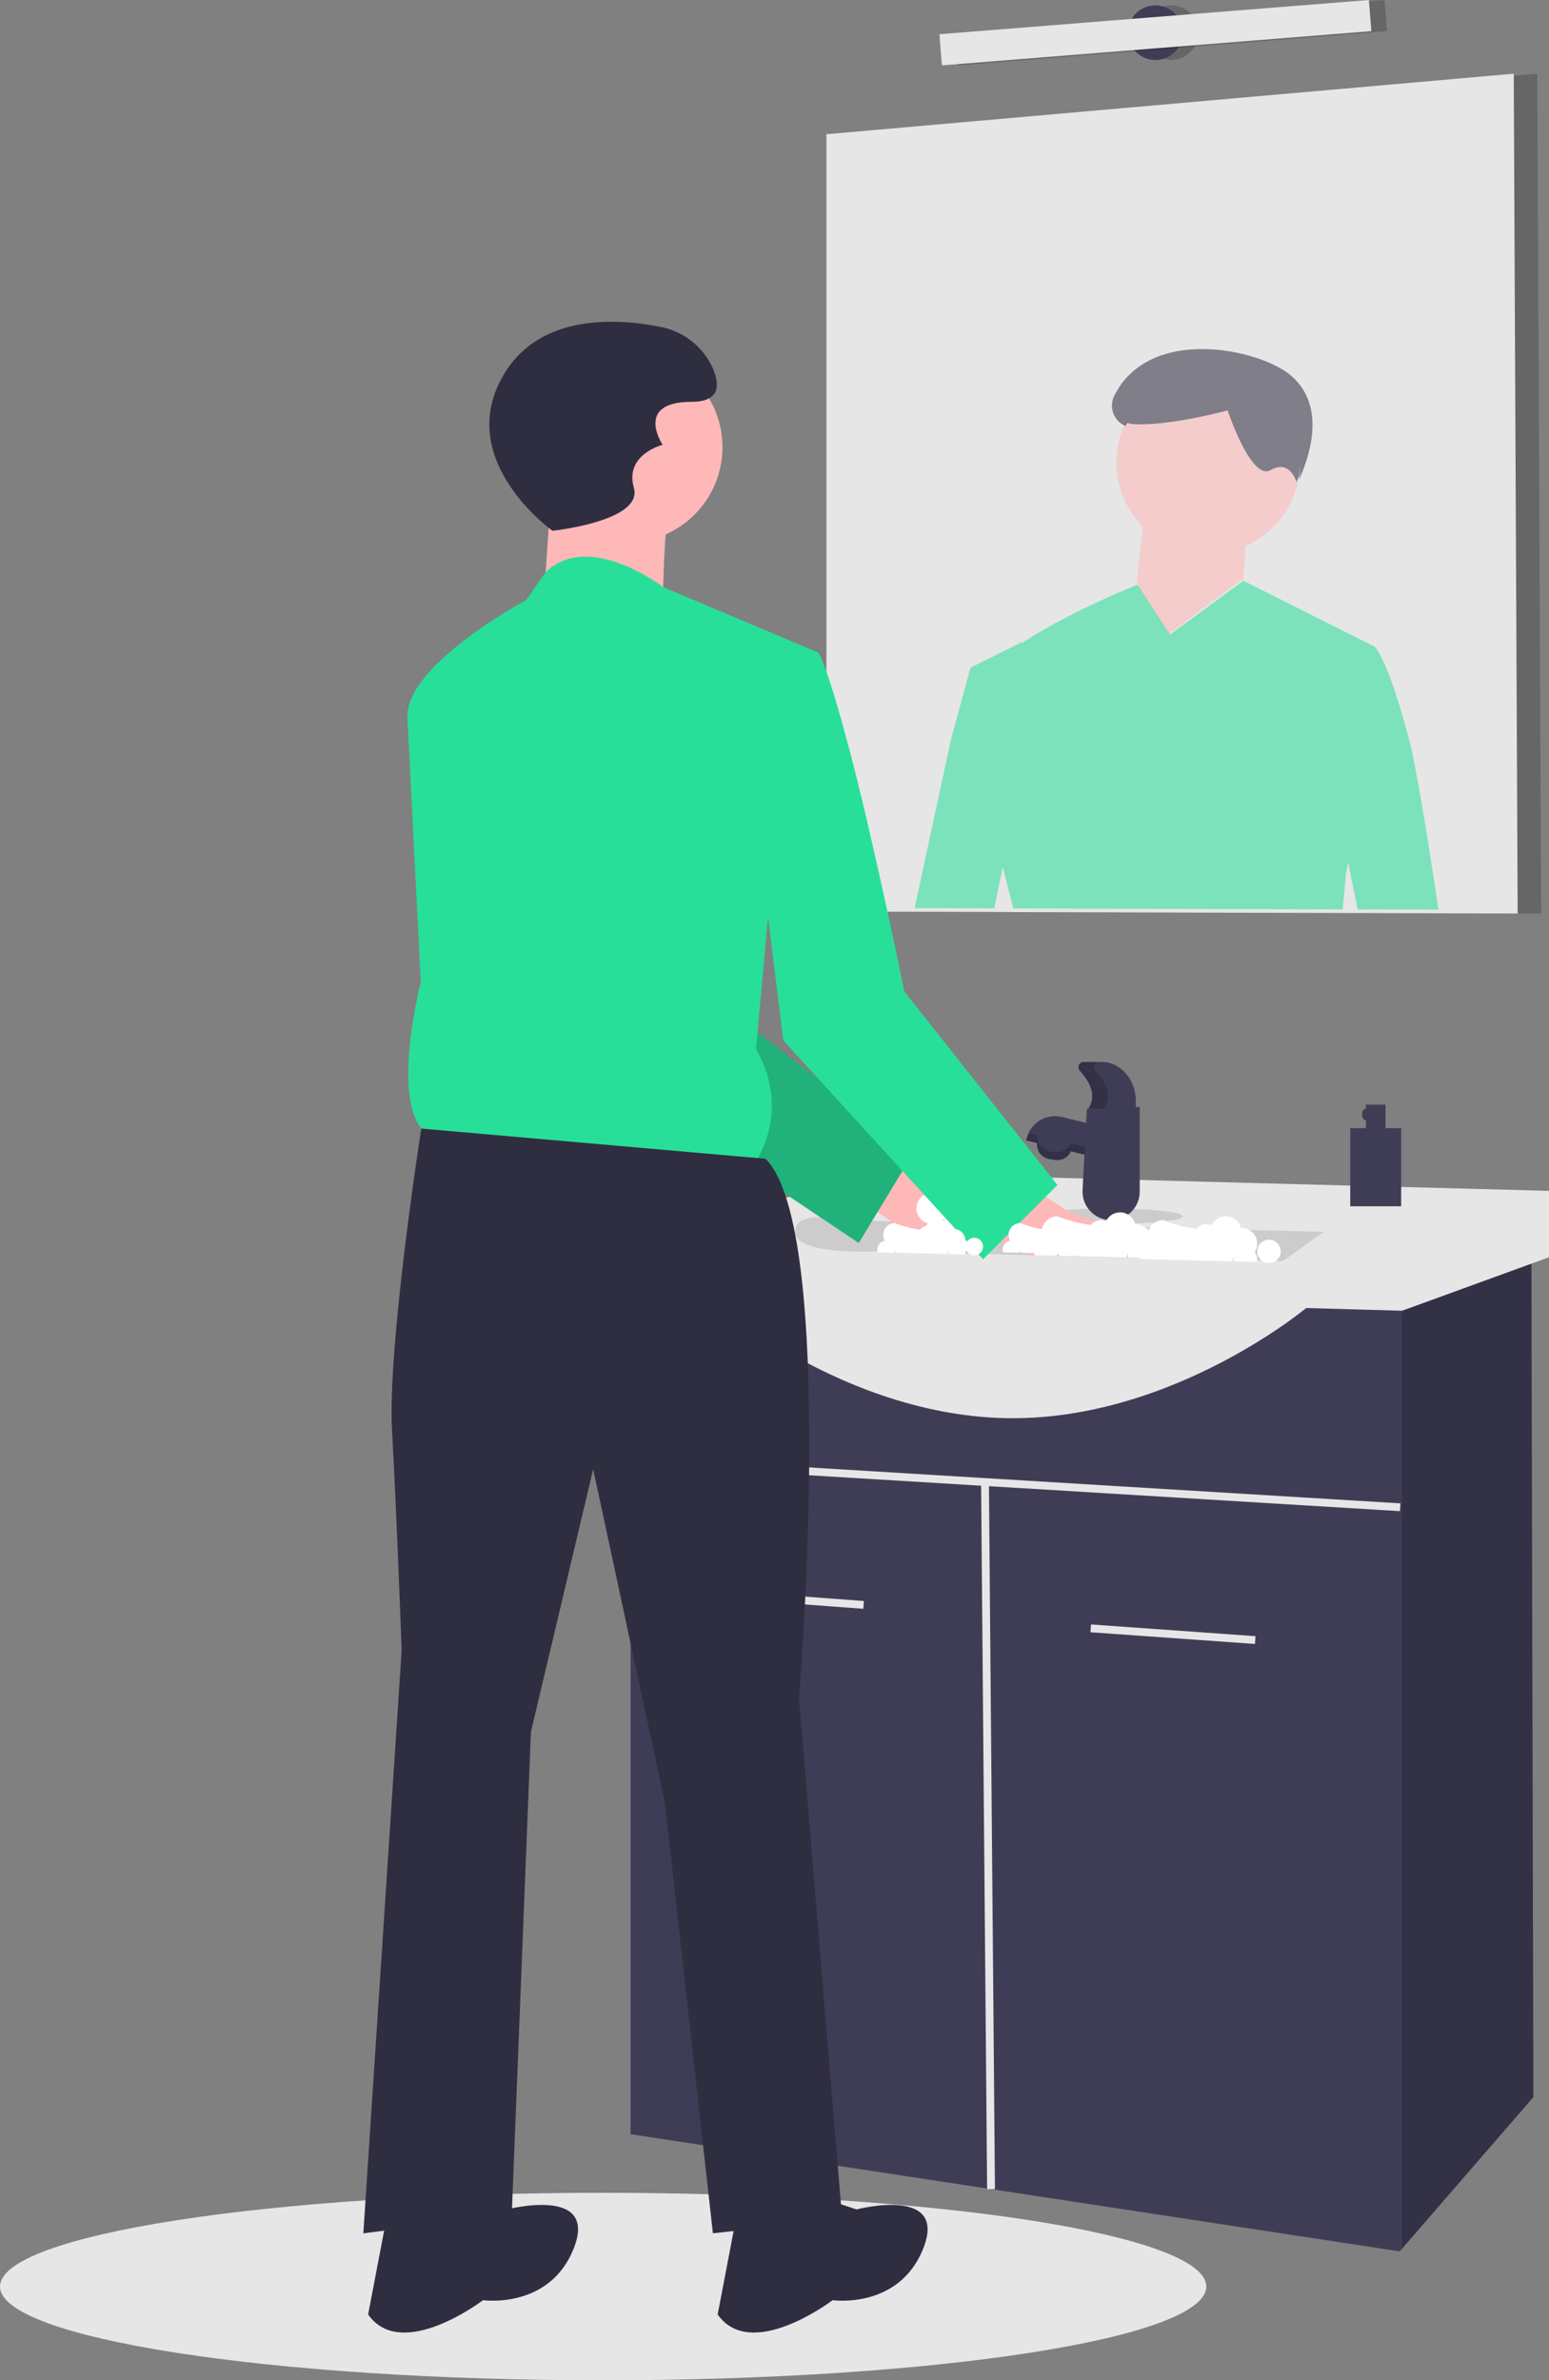 <svg width="164" height="252" viewBox="0 0 164 252" fill="none" xmlns="http://www.w3.org/2000/svg">
<rect x="0" y="0" width="164" height="252" fill="#808080" stroke="none"/>
<g clip-path="url(#clip0)">
<path opacity="0.2" d="M163.171 96.714L160.683 96.706L151.141 96.677L149.022 96.673L142.595 96.656L141.007 96.648H140.302L107.158 96.557L106.631 96.553H106.129L104.114 96.545L98.425 96.532L95.68 96.524L89.982 96.508V14.212L160.268 8.022L162.756 7.802L163.171 96.714Z" fill="black"/>
<path d="M160.683 96.706V96.714L153.716 96.694L151.141 96.685L149.022 96.681L145.978 96.673L144.764 96.669L142.599 96.665L141.475 96.66H141.007L140.314 96.656H140.302L135.073 96.644L134.127 96.64L120.721 96.603L118.312 96.594L108.48 96.565L107.158 96.561H106.627C106.629 96.559 106.631 96.556 106.631 96.553H106.129L104.114 96.545L98.425 96.532V96.536L95.68 96.528L93.793 96.524H93.37L87.494 96.507V14.212L160.268 7.802V8.022L160.683 96.706Z" fill="#E6E6E6"/>
<path opacity="0.2" d="M123.985 6.355C125.588 6.355 126.887 5.059 126.887 3.46C126.887 1.862 125.588 0.566 123.985 0.566C122.382 0.566 121.082 1.862 121.082 3.46C121.082 5.059 122.382 6.355 123.985 6.355Z" fill="black"/>
<path d="M122.326 6.355C123.93 6.355 125.229 5.059 125.229 3.46C125.229 1.862 123.93 0.566 122.326 0.566C120.723 0.566 119.424 1.862 119.424 3.46C119.424 5.059 120.723 6.355 122.326 6.355Z" fill="#3F3D56"/>
<path opacity="0.2" d="M146.586 -2.06106e-05L101.118 3.623L101.382 6.921L146.851 3.298L146.586 -2.06106e-05Z" fill="black"/>
<path d="M144.928 -2.06106e-05L99.46 3.623L99.724 6.921L145.192 3.298L144.928 -2.06106e-05Z" fill="#E6E6E6"/>
<path opacity="0.56" d="M149.201 78.35C146.763 69.136 145.465 68.425 145.465 68.425L131.715 61.523L131.623 61.49L123.894 67.176L120.564 62.065L120.398 61.92C120.398 61.92 120.328 61.949 120.191 62.003C118.997 62.482 112.847 65.017 108.282 68.032L108.141 68.011L102.754 70.683L101.788 74.243L100.673 78.35L96.833 96.141V96.145L99.578 96.153V96.149L105.267 96.161L106.163 91.778L107.283 96.169H107.784C107.784 96.173 107.783 96.176 107.78 96.178H108.311L109.634 96.182L119.465 96.211L121.875 96.219L135.281 96.256L136.226 96.26L141.455 96.273H141.468L142.16 96.277V96.265L142.517 92.39L142.732 91.306L143.748 96.273L143.752 96.281L145.917 96.285L147.132 96.289L150.176 96.298L152.294 96.302V96.294C151.71 92.353 150.097 81.741 149.201 78.35Z" fill="#28DF99"/>
<path opacity="0.56" d="M137.267 51.038L137.272 51.056C137.266 51.058 137.264 51.051 137.267 51.038C137.212 50.849 136.517 48.619 134.529 49.767C132.455 50.964 129.975 43.446 129.975 43.446C129.975 43.446 123.73 45.161 119.917 44.898C119.659 44.88 119.405 44.819 119.166 44.718C118.293 46.52 118.001 48.548 118.329 50.523C118.657 52.498 119.589 54.323 120.998 55.749L120.325 61.732L123.785 67.1L131.475 61.349C131.475 61.349 131.572 62.812 131.887 57.799C133.377 57.135 134.675 56.109 135.664 54.815C136.652 53.52 137.298 51.999 137.543 50.39C137.387 50.744 137.279 50.974 137.267 51.038Z" fill="#FFB8B8"/>
<path opacity="0.56" d="M137.543 50.774C138.393 48.847 140.67 43.174 136.672 39.756C133.364 36.928 121.695 34.405 117.966 41.912C117.825 42.199 117.743 42.511 117.727 42.83C117.712 43.148 117.762 43.467 117.874 43.766C117.987 44.065 118.159 44.337 118.382 44.567C118.604 44.797 118.871 44.979 119.167 45.101C119.22 44.99 119.281 44.883 119.339 44.775C119.526 44.841 119.72 44.882 119.918 44.898C123.73 45.161 129.975 43.446 129.975 43.446C129.975 43.446 132.455 50.964 134.53 49.767C136.518 48.62 137.212 50.849 137.267 51.038C137.279 50.974 137.388 50.744 137.543 50.39C137.606 49.962 137.641 49.529 137.646 49.095C137.648 49.172 137.652 49.247 137.652 49.324C137.652 49.809 137.616 50.294 137.543 50.774Z" fill="#2F2E41"/>
<path d="M63.858 252C99.126 252 127.717 247.556 127.717 242.075C127.717 236.594 99.126 232.15 63.858 232.15C28.59 232.15 0 236.594 0 242.075C0 247.556 28.59 252 63.858 252Z" fill="#E6E6E6"/>
<path d="M162.342 222.018L148.451 238.055L148.193 238.353L66.762 225.947V133.313H162.135L162.342 222.018Z" fill="#3F3D56"/>
<path d="M74.878 168.259L74.816 169.083L91.403 170.324L91.465 169.499L74.878 168.259Z" fill="#E6E6E6"/>
<path d="M115.513 171.981L115.454 172.805L132.87 174.046L132.929 173.221L115.513 171.981Z" fill="#E6E6E6"/>
<path d="M148.268 159.16L66.579 154.198L66.528 155.023L103.875 157.292L104.51 231.764L105.339 231.757L104.705 157.342L148.217 159.986L148.268 159.16Z" fill="#E6E6E6"/>
<path opacity="0.2" d="M162.341 222.018L148.45 238.055V133.313H162.134L162.341 222.018Z" fill="black"/>
<path d="M72.359 135.174H64.895V130.211L84.799 126.49L86.043 124.008L164 126.076V133.106L148.451 138.767L138.291 138.482C138.291 138.482 122.949 151.302 104.703 150.062C86.458 148.821 72.359 135.174 72.359 135.174Z" fill="#E6E6E6"/>
<path d="M140.157 130.418L135.803 133.52L123.607 133.226C123.607 133.23 123.603 133.226 123.603 133.226H123.582L122.654 133.205H122.649L121.878 133.185L119.444 133.127L119.241 133.123L117.089 133.073L117.01 133.069L114.335 133.007L114.161 133.003L112.183 132.953L111.864 132.949L109.542 132.891L108.795 132.875L104.62 132.775L103.567 132.751L92.47 132.486C92.47 132.486 84.562 132.879 84.189 130.588C84.181 130.532 84.177 130.475 84.177 130.418C84.177 129.116 85.553 128.838 86.856 128.872C87.629 128.9 88.399 129.002 89.153 129.178L92.337 129.256L94.324 129.302L100.556 129.455L105.884 129.583L107.771 129.632L110.471 129.699L111.541 129.723L115.513 129.819L117.371 129.864L121.293 129.959L140.157 130.418Z" fill="#CCCCCC"/>
<path d="M116.936 132.486C117.394 132.486 117.765 132.116 117.765 131.659C117.765 131.202 117.394 130.832 116.936 130.832C116.478 130.832 116.106 131.202 116.106 131.659C116.106 132.116 116.478 132.486 116.936 132.486Z" fill="#3F3D56"/>
<path d="M117.35 129.591C121.702 129.591 125.229 129.221 125.229 128.764C125.229 128.307 121.702 127.937 117.35 127.937C112.999 127.937 109.472 128.307 109.472 128.764C109.472 129.221 112.999 129.591 117.35 129.591Z" fill="#CCCCCC"/>
<path d="M112.419 118.252L119.294 119.924L118.509 123.138L108.645 120.74L108.702 120.506C108.895 119.716 109.396 119.034 110.093 118.612C110.79 118.189 111.626 118.06 112.419 118.252Z" fill="#3F3D56"/>
<path d="M109.822 120.846L113.513 121.399L113.495 121.518C113.434 121.921 113.216 122.282 112.888 122.524C112.56 122.766 112.149 122.868 111.746 122.807L111.097 122.71C110.693 122.649 110.331 122.432 110.088 122.104C109.846 121.777 109.744 121.367 109.804 120.965L109.822 120.846L109.822 120.846Z" fill="#3F3D56"/>
<path opacity="0.2" d="M118.509 122.311L113.353 121.057C113.198 121.371 112.948 121.628 112.638 121.791C112.327 121.953 111.973 122.013 111.627 121.962L111.217 121.901C110.813 121.839 110.447 121.632 110.188 121.317C109.929 121.003 109.796 120.604 109.814 120.197L108.936 119.984C108.808 120.223 108.711 120.477 108.646 120.74L109.814 121.024C109.796 121.431 109.929 121.83 110.188 122.144C110.447 122.459 110.813 122.667 111.217 122.728L111.627 122.789C111.973 122.84 112.327 122.78 112.638 122.618C112.948 122.455 113.198 122.198 113.353 121.884L118.509 123.138L119.294 119.924L119.104 119.877L118.509 122.311Z" fill="black"/>
<path d="M117.64 129.178C117.228 129.178 116.822 129.094 116.444 128.932C116.066 128.77 115.726 128.534 115.443 128.236C115.16 127.939 114.941 127.587 114.798 127.202C114.656 126.818 114.594 126.408 114.616 125.999L115.07 117.392L120.668 117.185V126.158C120.668 126.554 120.589 126.947 120.437 127.313C120.285 127.68 120.062 128.013 119.781 128.293C119.5 128.573 119.166 128.796 118.798 128.948C118.431 129.099 118.037 129.178 117.64 129.178Z" fill="#3F3D56"/>
<path d="M120.253 117.392H115.211C116.086 116.069 115.54 114.714 114.317 113.343C114.246 113.263 114.201 113.165 114.185 113.061C114.169 112.956 114.184 112.849 114.228 112.753C114.271 112.656 114.342 112.574 114.431 112.517C114.52 112.459 114.624 112.429 114.731 112.429H116.652C118.641 112.429 120.253 114.281 120.253 116.565V117.392Z" fill="#3F3D56"/>
<path opacity="0.2" d="M115.975 113.343C115.905 113.263 115.859 113.165 115.843 113.061C115.828 112.956 115.843 112.849 115.886 112.753C115.93 112.656 116.001 112.574 116.09 112.517C116.179 112.459 116.283 112.429 116.389 112.429H114.731C114.624 112.429 114.52 112.459 114.431 112.517C114.342 112.574 114.271 112.656 114.228 112.753C114.184 112.849 114.169 112.956 114.185 113.061C114.201 113.165 114.246 113.263 114.317 113.343C115.54 114.714 116.086 116.069 115.211 117.392H116.87C117.744 116.069 117.199 114.714 115.975 113.343Z" fill="black"/>
<path d="M92.05 122.266L98.427 124.514C98.427 124.514 113.597 125.721 111.628 129.569C109.66 133.417 96.677 130.931 96.677 130.931L90.528 126.674L92.05 122.266Z" fill="#FFB8B8"/>
<path d="M101.593 127.937C101.168 127.937 100.76 128.101 100.453 128.393C100.146 128.685 99.963 129.084 99.942 129.506C99.85 129.421 99.745 129.351 99.631 129.298C99.944 129.085 100.175 128.772 100.286 128.411C100.396 128.05 100.38 127.662 100.24 127.311C100.099 126.96 99.843 126.668 99.513 126.482C99.183 126.296 98.8 126.228 98.426 126.289C98.052 126.35 97.711 126.536 97.457 126.817C97.204 127.098 97.055 127.457 97.034 127.834C97.013 128.211 97.121 128.584 97.342 128.891C97.562 129.199 97.881 129.422 98.246 129.524C98.104 129.658 97.997 129.825 97.932 130.009C97.867 130.193 97.847 130.39 97.873 130.584C97.899 130.778 97.97 130.962 98.081 131.123C98.192 131.284 98.34 131.416 98.512 131.509C98.685 131.602 98.876 131.653 99.072 131.658C99.268 131.663 99.462 131.622 99.639 131.538C99.816 131.454 99.97 131.329 100.089 131.175C100.209 131.02 100.29 130.839 100.325 130.647C100.504 130.86 100.734 131.025 100.993 131.126C101.253 131.227 101.534 131.261 101.81 131.225C102.086 131.189 102.349 131.084 102.574 130.92C102.799 130.756 102.978 130.538 103.096 130.286C103.214 130.034 103.266 129.756 103.248 129.479C103.229 129.202 103.141 128.934 102.991 128.7C102.841 128.465 102.634 128.273 102.39 128.139C102.145 128.006 101.871 127.936 101.593 127.937Z" fill="white"/>
<path d="M104.496 128.764C104.071 128.765 103.664 128.928 103.356 129.22C103.049 129.512 102.867 129.911 102.846 130.334C102.753 130.249 102.648 130.178 102.534 130.125C102.847 129.912 103.078 129.6 103.189 129.238C103.3 128.877 103.284 128.489 103.143 128.138C103.003 127.787 102.746 127.495 102.417 127.309C102.087 127.123 101.703 127.055 101.329 127.116C100.956 127.177 100.614 127.363 100.361 127.644C100.108 127.925 99.958 128.284 99.937 128.661C99.916 129.038 100.025 129.411 100.245 129.719C100.466 130.026 100.785 130.249 101.149 130.351C101.008 130.486 100.9 130.652 100.835 130.836C100.77 131.021 100.75 131.217 100.776 131.411C100.802 131.605 100.873 131.789 100.985 131.95C101.096 132.111 101.243 132.243 101.416 132.336C101.588 132.429 101.78 132.48 101.975 132.486C102.171 132.491 102.365 132.449 102.542 132.365C102.719 132.281 102.873 132.157 102.993 132.002C103.112 131.847 103.193 131.666 103.229 131.474C103.407 131.687 103.637 131.852 103.897 131.953C104.156 132.054 104.437 132.088 104.714 132.052C104.99 132.016 105.253 131.911 105.477 131.747C105.702 131.583 105.882 131.365 105.999 131.113C106.117 130.861 106.169 130.584 106.151 130.306C106.133 130.029 106.044 129.761 105.894 129.527C105.745 129.292 105.538 129.1 105.293 128.966C105.049 128.833 104.775 128.764 104.496 128.764Z" fill="white"/>
<path d="M96.692 122.085L90.919 131.593L78.782 123.467L64.841 114.137L56.436 92.128L47.89 76.521L58.6 73.374C58.6 73.374 62.287 73.515 67.051 82.236C71.812 90.962 76.054 106.065 76.054 106.065L81.747 110.485L96.692 122.085Z" fill="#28DF99"/>
<path opacity="0.2" d="M96.692 122.085L90.919 131.593L78.782 123.467L64.841 114.137L56.436 92.128L47.89 76.521L58.6 73.374C58.6 73.374 62.287 73.515 67.051 82.236C71.812 90.962 76.054 106.065 76.054 106.065L81.747 110.485L96.692 122.085Z" fill="black"/>
<path d="M123.583 133.226L108.796 132.875L107.622 131.547L106.793 130.608L105.885 129.583L104.877 128.446L106.594 125.791L107.411 124.525L110.72 126.692L113.067 128.226C113.067 128.226 115.032 128.88 117.371 129.864C119.544 130.782 122.044 131.99 123.583 133.226Z" fill="#FFB8B8"/>
<path d="M66.351 57.457C71.951 57.457 76.491 52.93 76.491 47.345C76.491 41.76 71.951 37.233 66.351 37.233C60.752 37.233 56.212 41.76 56.212 47.345C56.212 52.93 60.752 57.457 66.351 57.457Z" fill="#FFB8B8"/>
<path d="M58.493 50.126L57.48 64.788L70.154 66.305C70.154 66.305 70.154 54.17 71.168 52.654C72.182 51.137 58.493 50.126 58.493 50.126Z" fill="#FFB8B8"/>
<path d="M86.63 69.086L70.213 62.152C70.213 62.152 62.37 56.117 57.77 60.579L55.705 63.524C55.705 63.524 43.125 70.269 43.125 75.831L44.551 103.972C44.551 103.972 40.495 119.646 46.579 120.657L79.532 123.691C79.532 123.691 84.095 118.129 80.039 111.051L81.56 94.366L86.63 69.086Z" fill="#28DF99"/>
<path d="M75.477 69.591L86.63 69.086C86.63 69.086 87.447 69.946 89.982 79.552C92.517 89.159 95.755 104.983 95.755 104.983L111.959 125.456L104.081 133.313L82.933 110.155L80.039 86.782L75.477 69.591Z" fill="#28DF99"/>
<path d="M81.053 122.679L44.604 119.481C44.604 119.481 41.003 142.398 41.51 151.499C42.017 160.6 42.523 174.756 42.523 174.756L38.468 236.44L54.184 234.418L56.212 183.352L62.803 155.544L70.407 190.936L75.477 236.44L89.165 234.923L84.602 179.812C84.602 179.812 88.658 130.263 81.053 122.679Z" fill="#2F2E41"/>
<path d="M86.123 232.395L90.686 233.912C90.686 233.912 100.318 231.384 97.783 237.957C95.248 244.53 88.151 243.518 88.151 243.518C88.151 243.518 79.532 250.091 75.983 245.035L78.011 234.418L86.123 232.395Z" fill="#2F2E41"/>
<path d="M49.114 232.395L53.677 233.912C53.677 233.912 63.309 231.384 60.775 237.957C58.24 244.53 51.142 243.518 51.142 243.518C51.142 243.518 42.523 250.091 38.975 245.035L41.002 234.418L49.114 232.395Z" fill="#2F2E41"/>
<path d="M58.493 56.193C58.493 56.193 47.847 48.609 53.424 39.508C57.292 33.194 65.309 33.694 69.857 34.592C71.082 34.818 72.234 35.337 73.213 36.105C74.192 36.874 74.969 37.868 75.477 39.002C76.237 40.772 76.237 42.542 73.196 42.542C67.112 42.542 70.154 47.092 70.154 47.092C70.154 47.092 66.098 48.103 67.112 51.642C68.126 55.182 58.493 56.193 58.493 56.193Z" fill="#2F2E41"/>
<path d="M123.155 133.313C123.842 133.313 124.399 132.758 124.399 132.072C124.399 131.387 123.842 130.832 123.155 130.832C122.468 130.832 121.911 131.387 121.911 132.072C121.911 132.758 122.468 133.313 123.155 133.313Z" fill="white"/>
<path d="M121.912 131.245C121.912 130.998 121.857 130.755 121.75 130.532C121.643 130.309 121.487 130.114 121.294 129.959C120.999 129.722 120.632 129.592 120.253 129.591C120.232 129.591 120.216 129.595 120.195 129.595C120.111 129.264 119.926 128.967 119.666 128.745C119.405 128.523 119.082 128.388 118.741 128.357C118.399 128.327 118.057 128.403 117.761 128.575C117.465 128.747 117.23 129.007 117.089 129.318C116.826 129.181 116.522 129.142 116.233 129.211C115.945 129.279 115.69 129.45 115.517 129.69C114.297 129.535 113.101 129.224 111.96 128.764C111.648 128.764 111.343 128.851 111.08 129.017C110.816 129.182 110.605 129.419 110.471 129.699C110.358 129.922 110.3 130.168 110.301 130.418C110.302 130.716 110.386 131.008 110.542 131.262C110.245 131.303 109.974 131.45 109.777 131.675C109.581 131.9 109.472 132.188 109.472 132.486C109.471 132.624 109.495 132.761 109.542 132.891L111.864 132.949C111.896 132.873 111.92 132.794 111.935 132.713C112.009 132.802 112.093 132.882 112.184 132.953L114.162 133.003L114.274 132.916C114.292 132.948 114.313 132.978 114.336 133.007L117.01 133.069C117.027 133.051 117.042 133.031 117.056 133.011C117.065 133.033 117.076 133.053 117.089 133.073L119.241 133.123C119.327 132.981 119.384 132.824 119.407 132.66C119.419 132.668 119.431 132.675 119.444 132.68C119.431 132.753 119.424 132.826 119.424 132.9C119.424 132.976 119.431 133.052 119.444 133.127L121.878 133.185C121.9 133.091 121.911 132.996 121.912 132.9C121.91 132.624 121.817 132.356 121.646 132.139C121.819 131.873 121.911 131.562 121.912 131.245ZM117.471 131.212C117.399 131.299 117.317 131.375 117.226 131.44C117.251 131.502 117.263 131.568 117.284 131.63C117.389 131.519 117.514 131.429 117.653 131.365C117.589 131.319 117.528 131.268 117.471 131.212V131.212Z" fill="white"/>
<path d="M134.351 133.727C135.038 133.727 135.595 133.171 135.595 132.486C135.595 131.801 135.038 131.245 134.351 131.245C133.664 131.245 133.107 131.801 133.107 132.486C133.107 133.171 133.664 133.727 134.351 133.727Z" fill="white"/>
<path d="M133.107 131.659C133.107 131.412 133.052 131.168 132.945 130.945C132.838 130.723 132.682 130.527 132.489 130.373C132.194 130.136 131.827 130.006 131.448 130.005C131.428 130.005 131.411 130.009 131.39 130.009C131.307 129.677 131.122 129.38 130.861 129.158C130.601 128.937 130.277 128.801 129.936 128.771C129.595 128.74 129.252 128.816 128.957 128.989C128.661 129.161 128.426 129.42 128.284 129.732C128.022 129.594 127.718 129.556 127.429 129.624C127.14 129.693 126.886 129.863 126.713 130.104C125.492 129.949 124.296 129.637 123.155 129.178C122.844 129.177 122.539 129.265 122.275 129.43C122.012 129.596 121.801 129.832 121.666 130.112C121.553 130.335 121.495 130.582 121.496 130.832C121.498 131.13 121.581 131.421 121.737 131.675C121.441 131.717 121.169 131.863 120.973 132.088C120.776 132.313 120.668 132.601 120.667 132.899C120.667 133.038 120.691 133.175 120.737 133.305L123.06 133.363C123.092 133.287 123.115 133.208 123.13 133.127C123.205 133.215 123.288 133.295 123.379 133.367L125.357 133.416L125.469 133.33C125.487 133.361 125.508 133.392 125.531 133.421L128.206 133.483C128.222 133.464 128.237 133.445 128.251 133.425C128.261 133.446 128.272 133.467 128.284 133.487L130.436 133.536C130.523 133.395 130.579 133.237 130.602 133.073C130.614 133.082 130.626 133.089 130.64 133.094C130.627 133.166 130.62 133.24 130.619 133.313C130.619 133.389 130.626 133.465 130.64 133.54L133.074 133.598C133.095 133.505 133.107 133.409 133.107 133.313C133.105 133.037 133.012 132.769 132.842 132.552C133.015 132.286 133.107 131.976 133.107 131.659ZM128.666 131.626C128.595 131.712 128.512 131.789 128.421 131.853C128.446 131.915 128.459 131.981 128.479 132.043C128.584 131.932 128.709 131.842 128.848 131.779C128.784 131.732 128.723 131.681 128.666 131.626H128.666Z" fill="white"/>
<path d="M116.417 132.9C116.933 132.9 117.35 132.483 117.35 131.969C117.35 131.455 116.933 131.039 116.417 131.039C115.902 131.039 115.484 131.455 115.484 131.969C115.484 132.483 115.902 132.9 116.417 132.9Z" fill="white"/>
<path d="M115.484 131.349C115.485 131.163 115.443 130.981 115.363 130.814C115.283 130.647 115.166 130.5 115.021 130.384C114.8 130.206 114.524 130.109 114.24 130.108C114.225 130.108 114.212 130.111 114.197 130.111C114.134 129.863 113.995 129.64 113.8 129.473C113.604 129.307 113.362 129.205 113.106 129.182C112.85 129.16 112.593 129.217 112.371 129.346C112.15 129.475 111.973 129.67 111.867 129.903C111.67 129.8 111.442 129.771 111.226 129.823C111.009 129.874 110.818 130.002 110.689 130.182C109.773 130.066 108.876 129.833 108.02 129.488C107.787 129.487 107.558 129.553 107.36 129.677C107.163 129.801 107.005 129.979 106.904 130.189C106.819 130.356 106.775 130.541 106.776 130.728C106.777 130.952 106.84 131.17 106.957 131.361C106.735 131.392 106.531 131.502 106.384 131.671C106.236 131.839 106.155 132.055 106.154 132.279C106.154 132.383 106.172 132.486 106.207 132.583L107.949 132.626C107.973 132.57 107.991 132.51 108.002 132.45C108.058 132.516 108.12 132.576 108.188 132.63L109.672 132.667L109.756 132.602C109.769 132.626 109.785 132.648 109.802 132.67L111.808 132.716C111.821 132.703 111.832 132.688 111.842 132.673C111.85 132.689 111.858 132.705 111.867 132.72L113.481 132.757C113.546 132.651 113.588 132.532 113.606 132.409C113.614 132.416 113.624 132.421 113.634 132.425C113.624 132.479 113.619 132.534 113.618 132.589C113.619 132.646 113.624 132.703 113.634 132.76L115.459 132.803C115.476 132.733 115.484 132.661 115.484 132.589C115.483 132.382 115.413 132.182 115.285 132.019C115.415 131.819 115.484 131.586 115.484 131.349ZM112.153 131.324C112.1 131.388 112.038 131.446 111.97 131.494C111.989 131.541 111.998 131.591 112.014 131.637C112.092 131.554 112.186 131.486 112.29 131.439C112.242 131.404 112.196 131.365 112.153 131.324Z" fill="white"/>
<path d="M103.148 132.9C103.663 132.9 104.081 132.483 104.081 131.969C104.081 131.455 103.663 131.039 103.148 131.039C102.633 131.039 102.215 131.455 102.215 131.969C102.215 132.483 102.633 132.9 103.148 132.9Z" fill="white"/>
<path d="M102.215 131.349C102.215 131.163 102.174 130.981 102.093 130.814C102.013 130.647 101.896 130.5 101.751 130.384C101.53 130.206 101.255 130.109 100.971 130.108C100.955 130.108 100.943 130.111 100.927 130.111C100.864 129.863 100.726 129.64 100.53 129.473C100.335 129.307 100.092 129.205 99.837 129.182C99.581 129.16 99.324 129.217 99.102 129.346C98.88 129.475 98.704 129.67 98.598 129.903C98.401 129.8 98.173 129.771 97.956 129.823C97.739 129.874 97.549 130.002 97.419 130.182C96.504 130.066 95.607 129.833 94.751 129.488C94.517 129.487 94.288 129.553 94.091 129.677C93.893 129.801 93.735 129.979 93.634 130.189C93.549 130.356 93.506 130.541 93.507 130.728C93.508 130.952 93.57 131.17 93.687 131.361C93.465 131.392 93.261 131.502 93.114 131.671C92.967 131.839 92.885 132.055 92.885 132.279C92.885 132.383 92.903 132.486 92.938 132.583L94.679 132.626C94.703 132.57 94.721 132.51 94.732 132.45C94.788 132.516 94.85 132.576 94.919 132.63L96.402 132.667L96.486 132.602C96.5 132.626 96.516 132.648 96.533 132.67L98.539 132.716C98.551 132.703 98.562 132.688 98.573 132.673C98.58 132.689 98.588 132.705 98.598 132.72L100.212 132.757C100.277 132.651 100.319 132.532 100.336 132.409C100.345 132.416 100.354 132.421 100.364 132.425C100.355 132.479 100.349 132.534 100.349 132.589C100.349 132.646 100.354 132.703 100.364 132.76L102.19 132.803C102.206 132.733 102.214 132.661 102.215 132.589C102.214 132.382 102.144 132.182 102.016 132.019C102.145 131.819 102.215 131.586 102.215 131.349ZM98.884 131.324C98.831 131.388 98.769 131.446 98.701 131.494C98.719 131.541 98.728 131.591 98.744 131.637C98.823 131.554 98.916 131.486 99.021 131.439C98.972 131.404 98.927 131.365 98.884 131.324Z" fill="white"/>
<path d="M146.688 119.434V116.953H144.615V117.367C144.386 117.367 144.2 117.644 144.2 117.987C144.2 118.33 144.386 118.607 144.615 118.607V119.434H142.956V127.705H148.347V119.434H146.688Z" fill="#3F3D56"/>
</g>
<defs>
<clipPath id="clip0">
<rect width="164" height="252" fill="white"/>
</clipPath>
</defs>
</svg>

